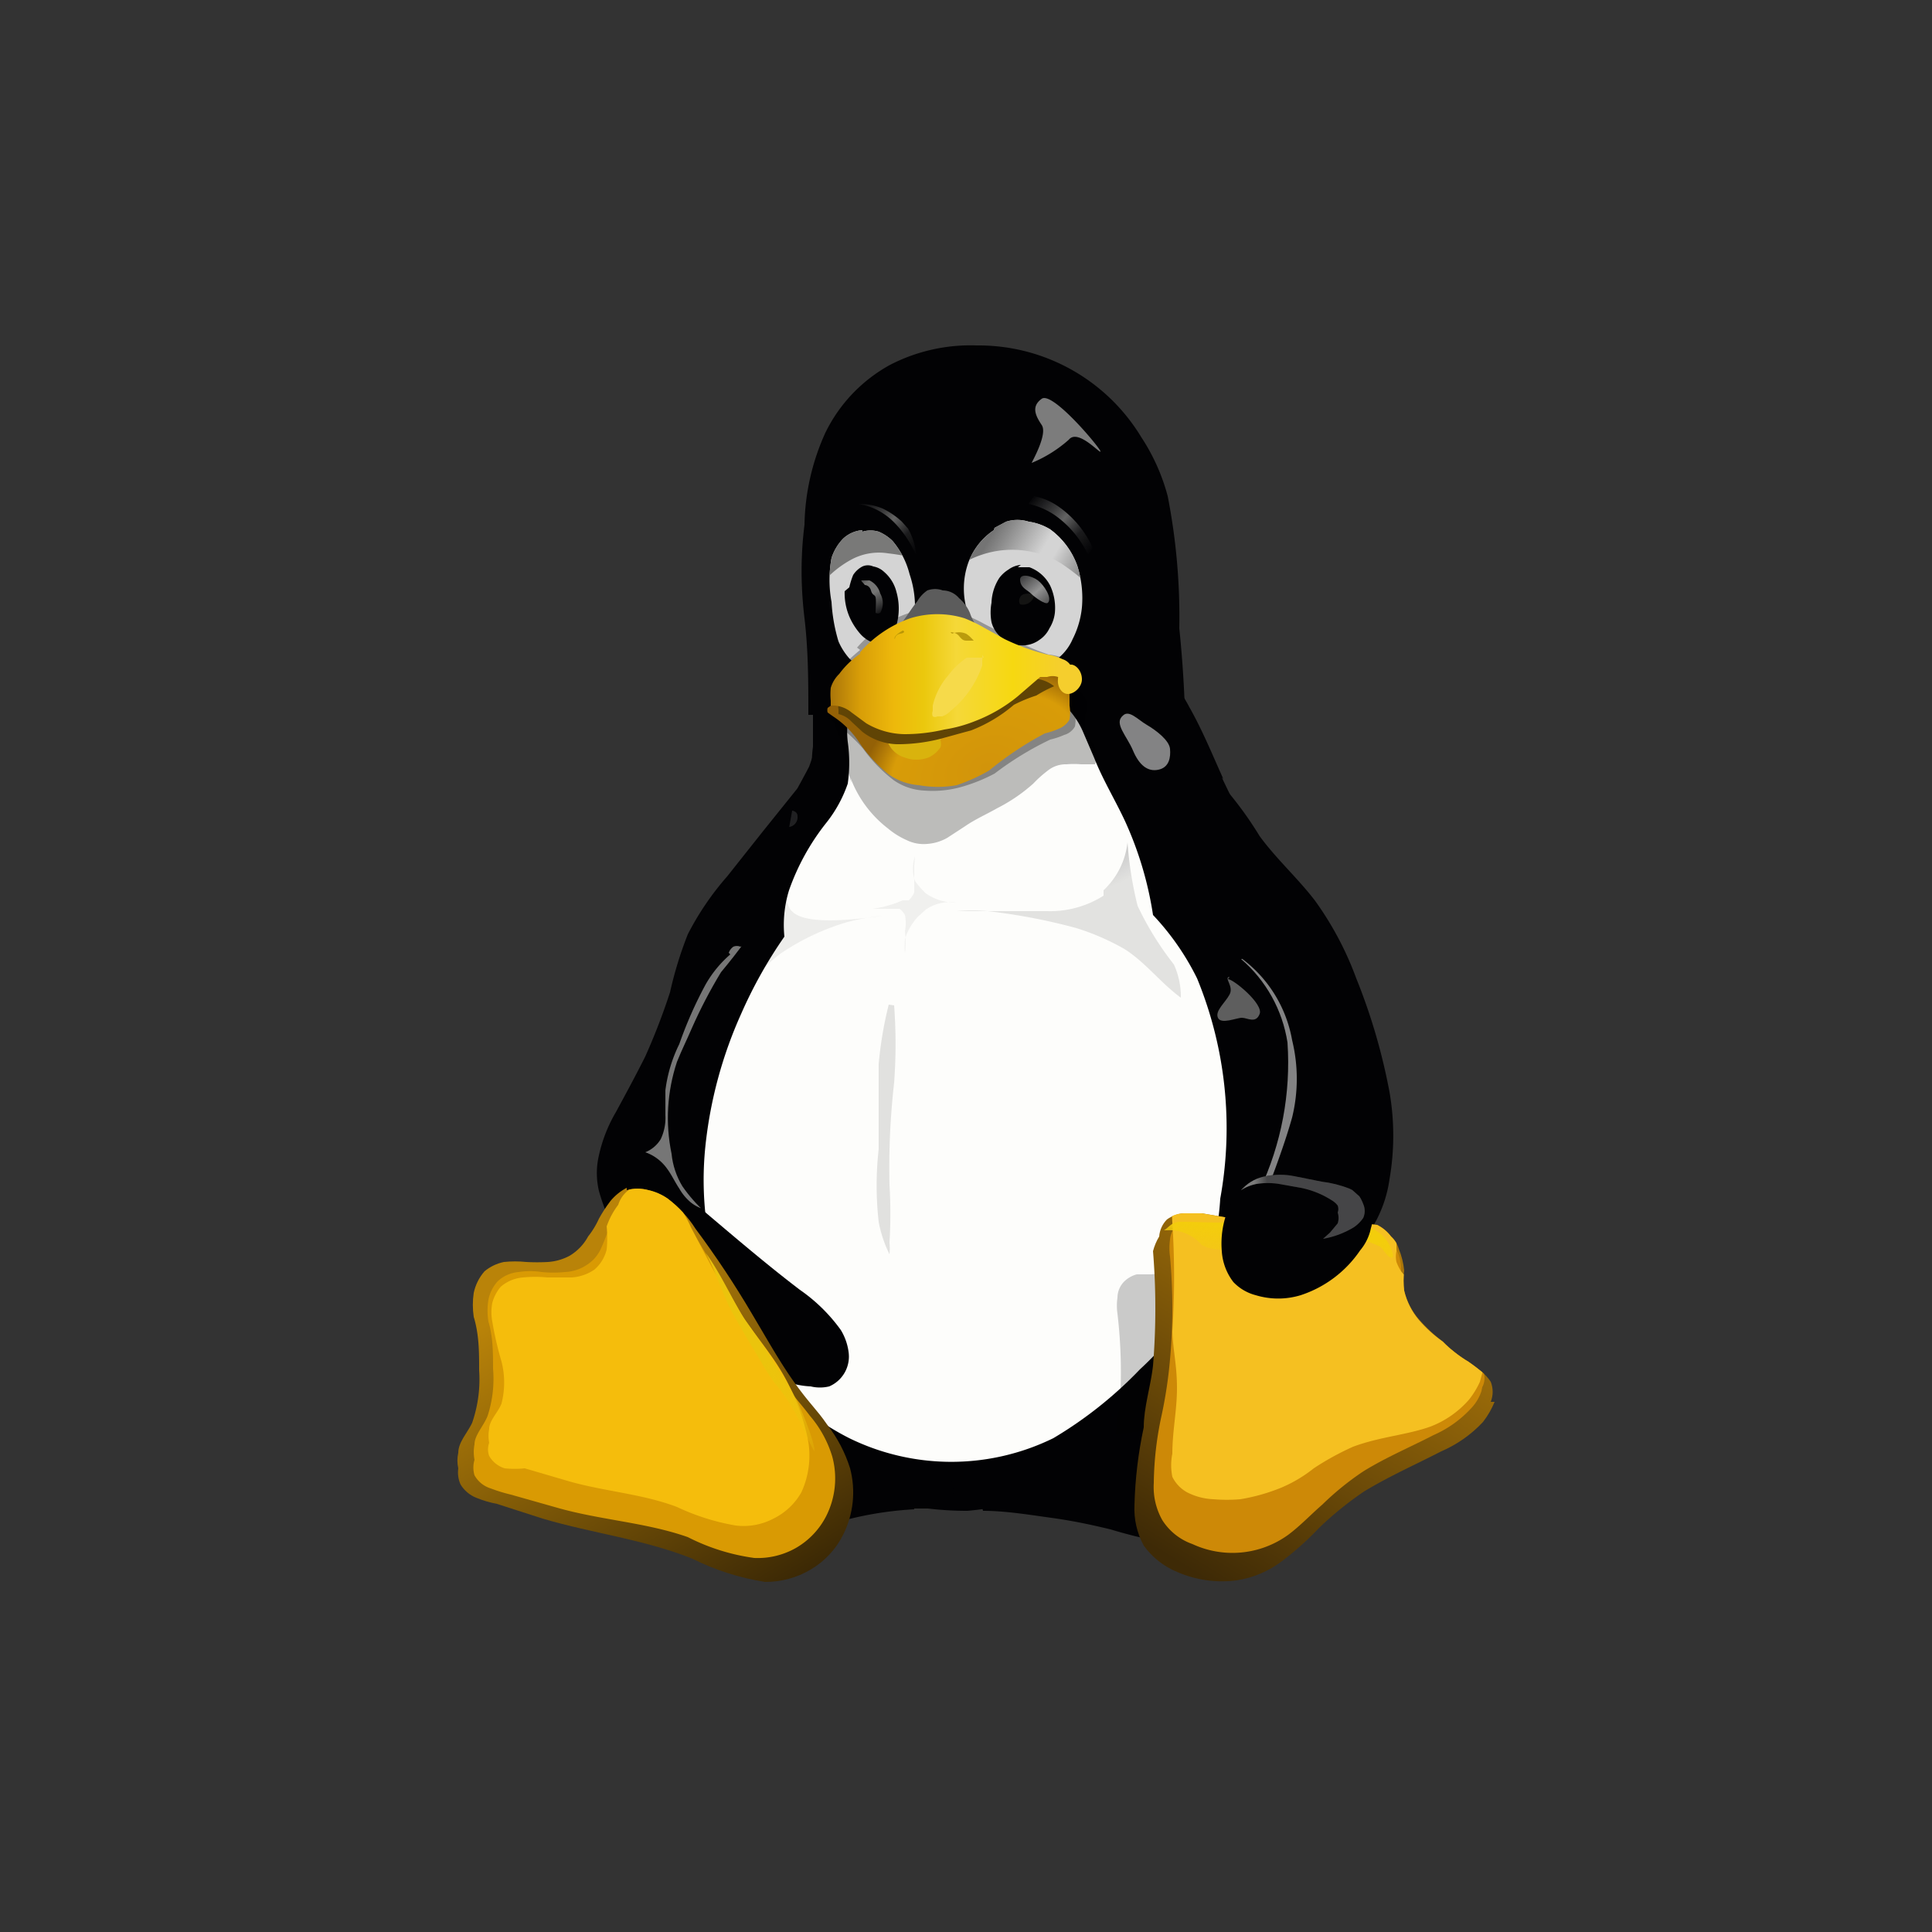 <svg id="Layer_1" data-name="Layer 1" xmlns="http://www.w3.org/2000/svg" xmlns:xlink="http://www.w3.org/1999/xlink" viewBox="0 0 25 25"><rect x="0" y="0" width="25" height="25" fill="#333333" stroke="none"/><defs><style>.cls-1,.cls-2{fill:none;}.cls-2{clip-rule:evenodd;}.cls-3{fill:#fff;}.cls-4{clip-path:url(#clip-path);}.cls-5{clip-path:url(#clip-path-2);}.cls-6{clip-path:url(#clip-path-3);}.cls-7{clip-path:url(#clip-path-4);}.cls-8{clip-path:url(#clip-path-5);}.cls-9{clip-path:url(#clip-path-6);}.cls-10{clip-path:url(#clip-path-7);}.cls-11{clip-path:url(#clip-path-8);}.cls-12{clip-path:url(#clip-path-9);}.cls-13{clip-path:url(#clip-path-10);}.cls-14{clip-path:url(#clip-path-11);}.cls-15{clip-path:url(#clip-path-12);}.cls-16{clip-path:url(#clip-path-13);}.cls-17{clip-path:url(#clip-path-14);}.cls-18{clip-path:url(#clip-path-15);}.cls-19{clip-path:url(#clip-path-16);}.cls-20{clip-path:url(#clip-path-17);}.cls-21{clip-path:url(#clip-path-18);}.cls-22{clip-path:url(#clip-path-19);}.cls-23{clip-path:url(#clip-path-20);}.cls-24{fill:#020204;}.cls-25{fill:#fdfdfb;}.cls-26{fill-opacity:0.26;}.cls-27{opacity:0.3;}.cls-27,.cls-44,.cls-45,.cls-51,.cls-52,.cls-53,.cls-54,.cls-55,.cls-62,.cls-63,.cls-64,.cls-65,.cls-70{isolation:isolate;}.cls-28{fill:url(#radial-gradient);}.cls-29{fill:url(#radial-gradient-2);}.cls-30{fill:url(#radial-gradient-3);}.cls-31,.cls-62,.cls-63,.cls-70{fill:#7c7c7c;}.cls-32{fill:#141413;}.cls-33{fill:url(#linear-gradient);}.cls-34{clip-path:url(#clip-path-21);}.cls-35{fill:url(#linear-gradient-2);}.cls-36{fill:url(#linear-gradient-3);}.cls-37{fill:url(#linear-gradient-4);}.cls-38{fill:url(#linear-gradient-5);}.cls-39{fill:url(#radial-gradient-4);}.cls-40{fill:#d9b30d;}.cls-41{fill:#604405;}.cls-42{fill:url(#linear-gradient-6);}.cls-43{fill:#f6da4a;}.cls-44,.cls-45{opacity:0.8;}.cls-44{fill:url(#radial-gradient-5);}.cls-45{fill:url(#radial-gradient-6);}.cls-46{fill:url(#linear-gradient-7);}.cls-47{clip-path:url(#clip-path-22);}.cls-48{fill:url(#radial-gradient-7);}.cls-49{clip-path:url(#clip-path-23);}.cls-50{fill:#838384;}.cls-51,.cls-63{opacity:0.25;}.cls-51{fill:url(#radial-gradient-8);}.cls-52{opacity:0.42;fill:url(#radial-gradient-9);}.cls-53,.cls-55{opacity:0.2;}.cls-53{fill:url(#radial-gradient-10);}.cls-54{opacity:0.11;}.cls-55{fill:url(#linear-gradient-8);}.cls-56{clip-path:url(#clip-path-24);}.cls-57{fill:url(#linear-gradient-9);}.cls-58{fill:#cd8907;}.cls-59{clip-path:url(#clip-path-26);}.cls-60{fill:#f5c021;}.cls-61{fill:url(#linear-gradient-10);}.cls-62{opacity:0.75;}.cls-64,.cls-65{opacity:0.35;}.cls-64{fill:url(#radial-gradient-11);}.cls-65{fill:url(#radial-gradient-12);}.cls-66{clip-path:url(#clip-path-27);}.cls-67{fill:url(#radial-gradient-13);}.cls-68{fill:url(#linear-gradient-11);}.cls-69{clip-path:url(#clip-path-29);}.cls-70{opacity:0.95;}.cls-71{clip-path:url(#clip-path-30);}.cls-72{fill:url(#linear-gradient-12);}.cls-73{fill:#d99a03;}.cls-74{fill:#f5bd0c;}.cls-75{fill:url(#linear-gradient-13);}</style><clipPath id="clip-path"><path class="cls-1" d="M-14.43,43.24a2.06,2.06,0,0,0-2.26,2c0,1.26.74,1.85,1.85,2.33l.39.16c.7.31,1,.5,1,1s-.34.76-1,.76S-15.5,49-15.83,48.5l-1.21.81a2.8,2.8,0,0,0,2.7,1.62c1.47,0,2.56-.76,2.56-2.15s-.74-1.87-2.06-2.43l-.38-.16c-.66-.29-.95-.48-.95-.94a.67.67,0,0,1,.74-.66,1,1,0,0,1,1,.66l1.2-.77A2.26,2.26,0,0,0-14.43,43.24Zm-5,0v5.09c0,.78-.3,1-.81,1a1.34,1.34,0,0,1-1.16-.77l-1.27.77a2.84,2.84,0,0,0,2.52,1.62,2.13,2.13,0,0,0,2.34-2.36V43.24Zm-6.61-6.88h14.84a.27.27,0,0,1,.27.27V51.47a.27.27,0,0,1-.27.27H-26.08a.27.27,0,0,1-.27-.27V36.63A.27.27,0,0,1-26.08,36.36Zm0-.81a1.09,1.09,0,0,0-1.08,1.08V51.47a1.09,1.09,0,0,0,1.08,1.08h14.84a1.09,1.09,0,0,0,1.08-1.08V36.63a1.09,1.09,0,0,0-1.08-1.08Z"/></clipPath><clipPath id="clip-path-2"><path class="cls-2" d="M11.72,44.21l-.31-.49c-.1-.16-.2-.33-.29-.51a5,5,0,0,1-.47-1.16c-.18-.76.25-1.22.63-1.72a1.92,1.92,0,0,1,.18-.22c.39-.45.93-1,1.35-1.44A2.59,2.59,0,0,0,13.54,37c0-.39,0-1.21-.29-1.36a2.84,2.84,0,0,1-.12,1.55A3.43,3.43,0,0,1,12,38.64c-.38.32-1,.91-1.34,1.26a3.49,3.49,0,0,0-.72,1,1.41,1.41,0,0,0,.23,1.35c.12.19.23.35.35.52s.27.34.38.5.26.32.39.48.34.39.42.45"/></clipPath><clipPath id="clip-path-3"><path class="cls-2" d="M17,49.24c.16.2,0,.29-.23.37a29.16,29.16,0,0,1-5.46.43,22.93,22.93,0,0,1-3.22-.16c-.16,0-.91-.11-.94-.26s.11-.16.17-.19a3.68,3.68,0,0,1,1-.24,3.48,3.48,0,0,0,.36,0,4.75,4.75,0,0,0-2.46.53c-.22.24.15.35.4.41a22.06,22.06,0,0,0,3.86.28c1.52,0,5.16,0,6.5-.69.08,0,.23-.12.25-.2s-.14-.2-.22-.23"/></clipPath><clipPath id="clip-path-4"><path class="cls-2" d="M12.88,45.44a4,4,0,0,0,.81-.58,1.55,1.55,0,0,0,.5-.89,1.87,1.87,0,0,0-.37-1c-.48-.69-.86-1.09-.21-1.86a4.66,4.66,0,0,1,.72-.68,12.85,12.85,0,0,1,1.24-.85l.44-.27a8,8,0,0,0-1.08.35,7.49,7.49,0,0,0-1,.46c-1,.54-1.92,1.39-1.53,2.56.26.8,1,1.27,1,1.87a2.44,2.44,0,0,1-.51.91"/></clipPath><clipPath id="clip-path-5"><path class="cls-2" d="M14.78,48.64a5.59,5.59,0,0,1-.86-.38c-.17-.08-.1-.07-.32,0a16.4,16.4,0,0,1-3.22.16c-.24,0-.91,0-1-.21s0-.21.07-.28c-.6.11-1.22.54-.38.89A9.46,9.46,0,0,0,13,49a14.93,14.93,0,0,0,1.78-.4"/></clipPath><clipPath id="clip-path-6"><path class="cls-2" d="M14.78,47.43a1.51,1.51,0,0,1-.56-.31c-.11-.1-.07-.08-.33,0-.91.15-3.63.41-4.4.09-.1,0-.22-.1-.23-.22s.11-.21.16-.29c-.62.08-1.22.67-.38,1a12.32,12.32,0,0,0,4,.2,10.31,10.31,0,0,0,1.76-.4"/></clipPath><clipPath id="clip-path-7"><path class="cls-2" d="M16,44.74a3.15,3.15,0,0,0-.43,0l-.43.05c-.9.11-1.89.19-2.78.23-.7,0-3.33.11-3.72-.19,0-.14.16-.23.27-.28a7.89,7.89,0,0,1,1.38-.38,7.57,7.57,0,0,0-2.72.61c-.6.31.41.43.78.48a27.74,27.74,0,0,0,6.44-.14,1.45,1.45,0,0,0,.68-.16c.16-.08.38-.18.53-.27"/></clipPath><clipPath id="clip-path-8"><path class="cls-2" d="M8.62,51.2a14.69,14.69,0,0,0,2.53.36,25.16,25.16,0,0,0,2.88,0,12.73,12.73,0,0,0,3.69-.6c.25-.11.71-.35.75-.58a1.13,1.13,0,0,0-.21.12c-1.87,1-6.14.92-8.34.8l-1.3-.09"/></clipPath><clipPath id="clip-path-9"><path class="cls-2" d="M16.36,44.51a1.2,1.2,0,0,1,1.23.24,1.36,1.36,0,0,1,.09,1.4,4.68,4.68,0,0,1-1.42,1.57L16,47.9a4.5,4.5,0,0,0,1.4-.67,2.64,2.64,0,0,0,1-1.21,1.35,1.35,0,0,0-.5-1.58,1.32,1.32,0,0,0-.8-.23,1.07,1.07,0,0,0-.73.3"/></clipPath><clipPath id="clip-path-10"><path class="cls-1" d="M41.58,38.22a.69.69,0,1,1-.64.69A.67.67,0,0,1,41.58,38.22Zm1.87-1.09a9.4,9.4,0,0,0-1.65.14c-1.46.27-1.72.83-1.72,1.86v1.36h3.44V41H38.79a2.16,2.16,0,0,0-2.15,1.81,6.78,6.78,0,0,0,0,3.63c.24,1.06.82,1.81,1.83,1.81h1.18V46.57a2.23,2.23,0,0,1,2.15-2.22h3.44A1.77,1.77,0,0,0,47,42.53v-3.4a2,2,0,0,0-1.72-1.86A10.8,10.8,0,0,0,43.45,37.13Z"/></clipPath><clipPath id="clip-path-11"><path class="cls-1" d="M45.5,49.61a.66.66,0,0,1,.64.67.65.65,0,1,1-1.29,0A.66.66,0,0,1,45.5,49.61Zm1.93-8.56v1.58a2.25,2.25,0,0,1-2.15,2.25H41.85a1.78,1.78,0,0,0-1.72,1.8v3.38c0,1,.81,1.52,1.72,1.8a5.57,5.57,0,0,0,3.43,0c.86-.26,1.72-.78,1.72-1.8V48.7H43.56v-.45h5.16c1,0,1.37-.71,1.71-1.79a6.23,6.23,0,0,0,0-3.61c-.24-1-.71-1.8-1.71-1.8Z"/></clipPath><clipPath id="clip-path-12"><path class="cls-2" d="M117.16,45.32l.36-1.69h-1.63l-.35,1.69Zm-3.35,1.28h-1.08l.27-1.28h1.07l.36-1.69h-1.07l.27-1.27h1.07l.61-2.87,1.4.32-.53,2.55h1.62l.61-2.87,1.41.29-.55,2.58h1.07l-.28,1.27H119l-.36,1.69h1.06l-.27,1.28h-1.06l-.61,2.86-1.4-.31.53-2.55h-1.62l-.61,2.86-1.41-.31Zm-2.06-5.36L110.5,42.4a7,7,0,0,0-.87-.79,3.22,3.22,0,0,0-1.82-.54,3.39,3.39,0,1,0,0,6.78,3.28,3.28,0,0,0,1.92-.62,6.27,6.27,0,0,0,.82-.73l1.25,1.14a5.17,5.17,0,0,1-4,1.81,5,5,0,1,1,0-10A5.21,5.21,0,0,1,111.75,41.24Z"/></clipPath><clipPath id="clip-path-13"><path class="cls-3" d="M75.73,77.34,72.8,80.27a.25.25,0,0,1-.36,0l-.65-.66a.24.24,0,0,1,0-.35l2.09-2.1-2.09-2.09a.25.25,0,0,1,0-.36l.65-.65a.25.25,0,0,1,.36,0L75.73,77A.24.24,0,0,1,75.73,77.34Z"/></clipPath><clipPath id="clip-path-14"><rect class="cls-3" x="76.71" y="78.58" width="5.55" height="1.51" rx="0.38"/></clipPath><clipPath id="clip-path-15"><polygon class="cls-1" points="-28.14 106.83 -7.74 106.83 -7.74 114.26 -17.94 114.26 -17.94 115.57 -22.62 115.57 -22.62 114.26 -28.14 114.26 -28.14 106.83"/></clipPath><clipPath id="clip-path-16"><polygon class="cls-1" points="-25.96 113.38 -24.14 113.38 -24.14 109.67 -23.04 109.67 -23.04 113.38 -22.31 113.38 -22.31 108.28 -25.96 108.28 -25.96 113.38"/></clipPath><clipPath id="clip-path-17"><path class="cls-1" d="M-17.94,111.62H-19v-2.09h1.1Zm-2.92-3.34v5.83H-19v-1.25h1.83v-4.58Z"/></clipPath><clipPath id="clip-path-18"><polygon class="cls-1" points="-16.48 108.28 -16.48 113.38 -14.44 113.38 -14.44 109.67 -13.21 109.67 -13.21 113.38 -11.98 113.38 -11.98 109.67 -10.75 109.67 -10.75 113.38 -9.93 113.38 -9.93 108.28 -16.48 108.28"/></clipPath><clipPath id="clip-path-19"><path class="cls-1" d="M54.69,110.08v2.77a1.38,1.38,0,0,1-1.38,1.38H50.54a1.38,1.38,0,0,1-1.38-1.38v-2.77a1.38,1.38,0,0,1,1.38-1.38h2.77A1.38,1.38,0,0,1,54.69,110.08Zm-7.38,0v2.77a1.38,1.38,0,0,1-1.38,1.38H43.16a1.38,1.38,0,0,1-1.38-1.38v-2.77a1.38,1.38,0,0,1,1.38-1.38h2.77A1.38,1.38,0,0,1,47.31,110.08Zm-7.37,0v2.77a1.38,1.38,0,0,1-1.39,1.38H35.79a1.38,1.38,0,0,1-1.39-1.38v-2.77a1.38,1.38,0,0,1,1.39-1.38h2.76A1.38,1.38,0,0,1,39.94,110.08Z"/></clipPath><clipPath id="clip-path-20"><path class="cls-1" d="M83.37,115.36h-3.7V109.5h3.57v1.09H81v1.21h2.13v1.08H81v1.39h2.38v1.09Zm-.3,4.86H70.29v-3.78H83.07Zm-13.24-4.86V109.5H73.4v1.09H71.14v1.21h2.13v1.08H71.14v1.39h2.38v1.09ZM74,109.5h1.5l.51,1.07c.17.35.3.64.44,1h0c.13-.37.24-.63.39-1l.49-1.07h1.49l-1.63,2.86,1.72,3H77.46l-.53-1.06c-.21-.41-.35-.72-.51-1.06h0c-.12.34-.26.65-.44,1.06l-.48,1.06H74l1.68-3ZM70.29,102h9v4a.39.39,0,0,0,.39.39h3.42v2H70.29Zm14,6.37h-.47v-2.32a.06.06,0,0,0,0,0,.43.43,0,0,0-.09-.26l-3.81-4.4h0a.27.27,0,0,0-.08-.07h0l-.08,0h0l-.09,0H70.29a.79.79,0,0,0-.78.79v6.37H69a1.12,1.12,0,0,0-1.11,1.12v5.83A1.12,1.12,0,0,0,69,116.44h.47v4a.78.78,0,0,0,.78.78H83.07a.78.78,0,0,0,.78-.78v-4h.47a1.12,1.12,0,0,0,1.11-1.12v-5.83A1.12,1.12,0,0,0,84.32,108.37Z"/></clipPath><radialGradient id="radial-gradient" cx="431.88" cy="-467.04" r="0.78" gradientTransform="matrix(0.82, -0.03, -0.03, -1.25, -354.63, -560.37)" gradientUnits="userSpaceOnUse"><stop offset="0" stop-color="#fefefc"/><stop offset="0.76" stop-color="#fefefc"/><stop offset="1" stop-color="#d4d4d4"/></radialGradient><radialGradient id="radial-gradient-2" cx="344.85" cy="-464.65" r="0.78" gradientTransform="matrix(1.09, -0.03, -0.04, -1.25, -379.49, -560.37)" xlink:href="#radial-gradient"/><radialGradient id="radial-gradient-3" cx="143.43" cy="-691.7" r="0.83" gradientTransform="matrix(0.7, -0.51, -0.46, -0.63, -406.52, -357.16)" gradientUnits="userSpaceOnUse"><stop offset="0" stop-color="#020204"/><stop offset="0.73" stop-color="#020204"/><stop offset="1" stop-color="#5c5c5c"/></radialGradient><linearGradient id="linear-gradient" x1="359.18" y1="-547.44" x2="359.55" y2="-547.87" gradientTransform="matrix(1, 0, 0, -1, -345.93, -540.02)" gradientUnits="userSpaceOnUse"><stop offset="0" stop-color="#949494" stop-opacity="0.39"/><stop offset="0.5" stop-color="#949494"/><stop offset="1" stop-color="#949494" stop-opacity="0.39"/></linearGradient><clipPath id="clip-path-21"><path class="cls-1" d="M12.86,6.86a.86.86,0,0,0-.33.42,1,1,0,0,0,0,.67,1.21,1.21,0,0,0,.4.57.78.78,0,0,0,.32.12.54.54,0,0,0,.35-.06.65.65,0,0,0,.28-.31A1.16,1.16,0,0,0,14,7.86a1.38,1.38,0,0,0-.06-.54,1,1,0,0,0-.35-.47.73.73,0,0,0-.28-.1.48.48,0,0,0-.29,0l-.15.08"/></clipPath><linearGradient id="linear-gradient-2" x1="488.94" y1="-546.64" x2="490.09" y2="-547.32" gradientTransform="matrix(1, 0, 0, -1, -475.93, -540.02)" gradientUnits="userSpaceOnUse"><stop offset="0" stop-color="#747474"/><stop offset="0.13" stop-color="#8c8c8c"/><stop offset="0.25" stop-color="#a4a4a4"/><stop offset="0.5" stop-color="#d4d4d4"/><stop offset="0.62" stop-color="#d4d4d4"/><stop offset="1" stop-color="#7c7c7c"/></linearGradient><linearGradient id="linear-gradient-3" x1="439.3" y1="-546.43" x2="440.07" y2="-547.15" gradientTransform="matrix(1, 0, 0, -1, -425.93, -540.02)" gradientUnits="userSpaceOnUse"><stop offset="0" stop-color="#646464" stop-opacity="0"/><stop offset="0.31" stop-color="#646464" stop-opacity="0.58"/><stop offset="0.47" stop-color="#646464"/><stop offset="0.73" stop-color="#646464" stop-opacity="0.26"/><stop offset="1" stop-color="#646464" stop-opacity="0"/></linearGradient><linearGradient id="linear-gradient-4" x1="437.1" y1="-546.46" x2="437.82" y2="-547.16" xlink:href="#linear-gradient-3"/><linearGradient id="linear-gradient-5" x1="347.09" y1="-547.4" x2="347.41" y2="-547.96" gradientTransform="matrix(1, 0, 0, -1, -335.93, -540.02)" gradientUnits="userSpaceOnUse"><stop offset="0" stop-color="#757574" stop-opacity="0"/><stop offset="0.26" stop-color="#757574"/><stop offset="0.5" stop-color="#757574"/><stop offset="1" stop-color="#757574" stop-opacity="0"/></linearGradient><radialGradient id="radial-gradient-4" cx="280.04" cy="-789.42" r="1.68" gradientTransform="matrix(0.94, -0.39, -0.27, -0.66, -463.62, -401.87)" gradientUnits="userSpaceOnUse"><stop offset="0" stop-color="#d2940a"/><stop offset="0.75" stop-color="#d89c08"/><stop offset="0.87" stop-color="#b67e07"/><stop offset="1" stop-color="#946106"/></radialGradient><linearGradient id="linear-gradient-6" x1="446.7" y1="-548.8" x2="449.74" y2="-548.78" gradientTransform="matrix(1, 0, 0, -1, -435.93, -540.02)" gradientUnits="userSpaceOnUse"><stop offset="0" stop-color="#ad780a"/><stop offset="0.12" stop-color="#d89e08"/><stop offset="0.26" stop-color="#edb80b"/><stop offset="0.39" stop-color="#ebc80d"/><stop offset="0.53" stop-color="#f5d838"/><stop offset="0.77" stop-color="#f6d811"/><stop offset="1" stop-color="#f5cd31"/></linearGradient><radialGradient id="radial-gradient-5" cx="238.36" cy="-852.39" r="0.17" gradientTransform="matrix(1, 0, 0, -0.58, -225.93, -489.03)" gradientUnits="userSpaceOnUse"><stop offset="0" stop-color="#3a2903"/><stop offset="0.55" stop-color="#735208"/><stop offset="1" stop-color="#ac8c04"/></radialGradient><radialGradient id="radial-gradient-6" cx="237.57" cy="-518.5" r="0.08" gradientTransform="matrix(1, 0, 0, -1.08, -225.93, -549.24)" xlink:href="#radial-gradient-5"/><linearGradient id="linear-gradient-7" x1="410.27" y1="-407" x2="410.29" y2="-407.14" gradientTransform="matrix(1.1, 0, 0.17, -1.52, -366.43, -609.19)" gradientUnits="userSpaceOnUse"><stop offset="0" stop-color="#f5ce2d"/><stop offset="1" stop-color="#d79b08"/></linearGradient><clipPath id="clip-path-22"><path class="cls-1" d="M11.16,6.86a.41.41,0,0,0-.25.11.64.64,0,0,0-.15.25,1.56,1.56,0,0,0,0,.57,2.18,2.18,0,0,0,.09.51.83.83,0,0,0,.14.22.5.5,0,0,0,.22.13.43.43,0,0,0,.25,0,.59.59,0,0,0,.2-.12.81.81,0,0,0,.18-.31,1.45,1.45,0,0,0,0-.35,1.31,1.31,0,0,0-.07-.44A1.07,1.07,0,0,0,11.55,7a.57.57,0,0,0-.18-.12.36.36,0,0,0-.21,0"/></clipPath><radialGradient id="radial-gradient-7" cx="796.69" cy="-2578.16" r="1.91" gradientTransform="matrix(0.2, -0.03, -0.03, -0.19, -228.29, -446.33)" gradientUnits="userSpaceOnUse"><stop offset="0" stop-color="#c8c8c8"/><stop offset="1" stop-color="#797978"/></radialGradient><clipPath id="clip-path-23"><path class="cls-1" d="M16.06,12.41a1.78,1.78,0,0,1,.6,1.08,3.86,3.86,0,0,1-.36,1.91,2.66,2.66,0,0,0-.1.38.61.61,0,0,0,.05.38.67.67,0,0,0,.35.27.82.82,0,0,0,.44,0,1,1,0,0,0,.4-.19,1.62,1.62,0,0,0,.55-1,3.52,3.52,0,0,0,0-1.12,7.72,7.72,0,0,0-.43-1.47,4.17,4.17,0,0,0-.53-1c-.22-.29-.5-.54-.72-.84a4.61,4.61,0,0,0-.44-.62,1,1,0,0,0-.32-.22.62.62,0,0,0-.38,0,.48.48,0,0,0-.22.12.62.62,0,0,0-.15.21.82.82,0,0,0,0,.49,1.58,1.58,0,0,0,.24.6,2.18,2.18,0,0,0,.46.58c.2.16.44.27.64.43"/></clipPath><radialGradient id="radial-gradient-8" cx="77.72" cy="-665.17" r="1.48" gradientTransform="translate(72.37 -495.72) rotate(180) scale(0.81 0.76)" gradientUnits="userSpaceOnUse"><stop offset="0"/><stop offset="1" stop-opacity="0.25"/></radialGradient><radialGradient id="radial-gradient-9" cx="449.68" cy="-666.02" r="1.48" gradientTransform="matrix(1, 0, 0, -0.76, -435.93, -495.72)" xlink:href="#radial-gradient-8"/><radialGradient id="radial-gradient-10" cx="447.7" cy="-528.97" r="0.58" gradientTransform="matrix(1, 0, 0, -1.07, -435.93, -553.15)" xlink:href="#radial-gradient-8"/><linearGradient id="linear-gradient-8" x1="450.64" y1="-557.59" x2="450.84" y2="-559.08" gradientTransform="matrix(1.03, 0, 0, -1, -446.58, -540.02)" gradientUnits="userSpaceOnUse"><stop offset="0"/><stop offset="1" stop-opacity="0"/></linearGradient><clipPath id="clip-path-24"><path class="cls-1" d="M19.34,18.14a1.1,1.1,0,0,1-.15.26,1.6,1.6,0,0,1-.54.38c-.33.17-.67.32-1,.52a4.41,4.41,0,0,0-.58.47,3.89,3.89,0,0,1-.48.43,1.29,1.29,0,0,1-.59.25,1.45,1.45,0,0,1-.77-.11,1,1,0,0,1-.43-.34,1,1,0,0,1-.12-.53,5.47,5.47,0,0,1,.12-1c0-.26.09-.53.12-.8a9.14,9.14,0,0,0,0-1.48A.7.7,0,0,1,15,16a.35.35,0,0,1,.1-.22.42.42,0,0,1,.22-.08l.23,0,.53.09.32.1a1.38,1.38,0,0,0,.57.05,4.14,4.14,0,0,1,.6-.09,1,1,0,0,1,.25,0A.5.5,0,0,1,18,16a.34.34,0,0,1,.1.16,1,1,0,0,1,.07.28,1.1,1.1,0,0,0,0,.26.87.87,0,0,0,.19.37,2.13,2.13,0,0,0,.31.29,1.64,1.64,0,0,0,.33.26l.16.12a.57.57,0,0,1,.13.14.35.35,0,0,1,0,.26h0"/></clipPath><linearGradient id="linear-gradient-9" x1="551.13" y1="-560.21" x2="553.72" y2="-556.01" gradientTransform="matrix(1, 0, 0, -1, -535.93, -540.02)" gradientUnits="userSpaceOnUse"><stop offset="0" stop-color="#3e2a06"/><stop offset="1" stop-color="#ad780a"/></linearGradient><clipPath id="clip-path-26"><path class="cls-1" d="M19.34,18.14a1.1,1.1,0,0,1-.15.26,1.71,1.71,0,0,1-.54.38,10.41,10.41,0,0,0-1,.52,4.41,4.41,0,0,0-.58.47,4.78,4.78,0,0,1-.48.43,1.34,1.34,0,0,1-.59.25,1.45,1.45,0,0,1-.77-.11.9.9,0,0,1-.43-.34,1.06,1.06,0,0,1-.12-.53,5.47,5.47,0,0,1,.12-1c0-.26.09-.53.12-.8a10.45,10.45,0,0,0,0-1.48A1,1,0,0,1,15,16a.41.41,0,0,1,.1-.22.35.35,0,0,1,.22-.08l.23,0,.53.09.32.1a1.38,1.38,0,0,0,.57.05,4.14,4.14,0,0,1,.6-.09,1,1,0,0,1,.25,0A.5.5,0,0,1,18,16a.34.34,0,0,1,.1.16,1,1,0,0,1,.07.28,1.1,1.1,0,0,0,0,.26.91.91,0,0,0,.19.38,1.64,1.64,0,0,0,.31.28,1.64,1.64,0,0,0,.33.26,1.67,1.67,0,0,1,.16.12.44.44,0,0,1,.13.14.4.4,0,0,1,0,.26h0"/></clipPath><linearGradient id="linear-gradient-10" x1="452.48" y1="-555.95" x2="452.41" y2="-556.63" gradientTransform="matrix(1, 0, 0, -1, -435.93, -540.02)" gradientUnits="userSpaceOnUse"><stop offset="0" stop-color="#f3cd0c"/><stop offset="1" stop-color="#f3cd0c" stop-opacity="0"/></linearGradient><radialGradient id="radial-gradient-11" cx="480.12" cy="-451.03" r="0.91" gradientTransform="matrix(1.31, 0.35, 0.37, -1.37, -445.64, -771.04)" gradientUnits="userSpaceOnUse"><stop offset="0" stop-color="#110800"/><stop offset="0.59" stop-color="#a65a00" stop-opacity="0.8"/><stop offset="1" stop-color="#ff921e" stop-opacity="0"/></radialGradient><radialGradient id="radial-gradient-12" cx="501.32" cy="-526.43" r="0.91" gradientTransform="matrix(1.31, 0.25, 0.37, -0.99, -445.64, -633.2)" xlink:href="#radial-gradient-11"/><clipPath id="clip-path-27"><path class="cls-1" d="M17.73,15.64a.44.44,0,0,0-.1-.16,1,1,0,0,0-.17-.1,1.46,1.46,0,0,0-.36-.09l-.35-.07a.92.92,0,0,0-.37,0,.54.54,0,0,0-.29.15.83.83,0,0,0-.19.26,1.18,1.18,0,0,0-.09.56.73.73,0,0,0,.15.4.61.61,0,0,0,.29.17,1,1,0,0,0,.58,0,1.49,1.49,0,0,0,.77-.58.65.65,0,0,0,.14-.29.39.39,0,0,0,0-.24"/></clipPath><radialGradient id="radial-gradient-13" cx="854.67" cy="-1564.14" r="1.11" gradientTransform="matrix(0.36, 0.16, 0.07, -0.17, -177.13, -378.92)" gradientUnits="userSpaceOnUse"><stop offset="0" stop-color="#7c7c7c"/><stop offset="1" stop-color="#7c7c7c" stop-opacity="0.33"/></radialGradient><linearGradient id="linear-gradient-11" x1="452.18" y1="-555.65" x2="452.35" y2="-555.64" gradientTransform="matrix(1, 0, 0, -1, -435.93, -540.02)" xlink:href="#radial-gradient-13"/><clipPath id="clip-path-29"><path class="cls-1" d="M10.29,10.21l-.42.55c-.15.2-.31.39-.46.58a3.32,3.32,0,0,0-.51.75,5,5,0,0,0-.23.75,8.36,8.36,0,0,1-.32.83c-.12.24-.25.48-.38.72a1.92,1.92,0,0,0-.22.56,1,1,0,0,0,0,.46,2.35,2.35,0,0,0,.17.44,4.39,4.39,0,0,0,1.31,1.5,4.17,4.17,0,0,0,.79.46,1.1,1.1,0,0,0,.47.13.51.51,0,0,0,.24,0,.42.42,0,0,0,.25-.45.73.73,0,0,0-.1-.28,2.18,2.18,0,0,0-.53-.52c-.42-.32-.83-.67-1.22-1a1.92,1.92,0,0,1-.3-.34,1,1,0,0,1-.14-.42,2.29,2.29,0,0,1,.07-1.19c.06-.15.13-.29.19-.43a6.31,6.31,0,0,1,.38-.73,7.81,7.81,0,0,0,.6-.82,2.58,2.58,0,0,0,.24-.82c0-.22.07-.44.09-.66"/></clipPath><clipPath id="clip-path-30"><path class="cls-1" d="M8.11,15.4a.54.54,0,0,1,.28,0,.71.71,0,0,1,.25.11A1.49,1.49,0,0,1,9,15.9,12.24,12.24,0,0,1,9.73,17c.18.3.35.61.55.89s.29.35.42.54A1.79,1.79,0,0,1,11,19a1.22,1.22,0,0,1-.09.86,1.08,1.08,0,0,1-.42.45,1.14,1.14,0,0,1-.59.16,3.22,3.22,0,0,1-.94-.3c-.62-.25-1.3-.33-1.94-.52l-.59-.19a1.38,1.38,0,0,1-.27-.08.42.42,0,0,1-.2-.17A.38.38,0,0,1,5.93,19a.45.45,0,0,1,0-.2c0-.14.12-.26.18-.39a1.72,1.72,0,0,0,.09-.68c0-.23,0-.46-.07-.69a1.06,1.06,0,0,1,0-.31.62.62,0,0,1,.14-.28.58.58,0,0,1,.25-.12,1.42,1.42,0,0,1,.29,0,2.62,2.62,0,0,0,.28,0,.69.69,0,0,0,.28-.08A.65.65,0,0,0,7.61,16a1.09,1.09,0,0,0,.14-.23,1.82,1.82,0,0,1,.15-.23.68.68,0,0,1,.21-.17"/></clipPath><linearGradient id="linear-gradient-12" x1="373.01" y1="-556.69" x2="375.58" y2="-561" gradientTransform="matrix(1, 0, 0, -1, -365.93, -540.02)" gradientUnits="userSpaceOnUse"><stop offset="0" stop-color="#b98309"/><stop offset="1" stop-color="#382605"/></linearGradient><linearGradient id="linear-gradient-13" x1="376.39" y1="-559.41" x2="377.2" y2="-560.93" gradientTransform="matrix(1, 0, 0, -1, -366.46, -541.79)" gradientUnits="userSpaceOnUse"><stop offset="0" stop-color="#ebc40c"/><stop offset="1" stop-color="#ebc40c" stop-opacity="0"/></linearGradient></defs><title>linux_icon</title><rect class="cls-1" x="-459.58" y="-932.93" width="1366" height="2644"/><rect class="cls-1" x="-751.19" y="-1062.5" width="1366" height="3311"/><path class="cls-3" d="M75.73,77.34,72.8,80.27a.25.25,0,0,1-.36,0l-.65-.66a.24.24,0,0,1,0-.35l2.09-2.1-2.09-2.09a.25.25,0,0,1,0-.36l.65-.65a.25.25,0,0,1,.36,0L75.73,77A.24.24,0,0,1,75.73,77.34Z"/><g class="cls-16"><rect class="cls-3" x="-484.35" y="-271.86" width="742.75" height="1800.34"/></g><rect class="cls-3" x="76.71" y="78.58" width="5.55" height="1.51" rx="0.38"/><g class="cls-17"><rect class="cls-3" x="-483.35" y="-271.86" width="742.75" height="1800.34"/></g><rect class="cls-1" x="-509.6" y="-988.79" width="1366" height="3024"/><g id="layer1"><g id="g18680"><path id="path29670-2" class="cls-24" d="M15.81,10.06c.18.38.37.75.55,1.13a8.26,8.26,0,0,1,.69,2.32,5.42,5.42,0,0,1-.19,2.4,5.53,5.53,0,0,1-1.48,2.27,4.55,4.55,0,0,1-2.86,1.37,4.2,4.2,0,0,1-2-.5A4.8,4.8,0,0,1,9.11,18a3.71,3.71,0,0,1-.79-1.57,3.85,3.85,0,0,1,.16-2.15c.17-.49.43-.94.61-1.43a14.5,14.5,0,0,1,.58-1.6,13,13,0,0,0,.8-1.33A5.31,5.31,0,0,0,10.71,9a1.91,1.91,0,0,1,.38-.83,1.52,1.52,0,0,1,1-.47,3.21,3.21,0,0,1,1.11.09c.28.07.57.15.85.25a2.67,2.67,0,0,1,.68.33,2.37,2.37,0,0,1,.66.78c.17.3.3.62.44.93"/><path id="path29676-3" class="cls-24" d="M12.72,19.55c.29,0,.59.05.88.09s.52.09.77.15a6.22,6.22,0,0,0,1.2.24,1.66,1.66,0,0,0,.32,0,.7.7,0,0,0,.29-.13.67.67,0,0,0,.24-.41,1,1,0,0,0,0-.48,4,4,0,0,0-.45-.84c-.1-.16-.18-.32-.28-.48a1.28,1.28,0,0,0-.38-.39,1.1,1.1,0,0,0-.73-.16,2,2,0,0,0-.72.23A1.86,1.86,0,0,0,13,18c-.06.11-.1.23-.15.34a1.07,1.07,0,0,1-.2.32c-.1.09-.22.16-.32.26a.41.41,0,0,0-.12.17.27.27,0,0,0,0,.2.44.44,0,0,0,.08.11.33.33,0,0,0,.13.07.82.82,0,0,0,.28,0"/><path id="path29676-7-1" class="cls-24" d="M11.83,19.53a4.57,4.57,0,0,0-.73.1l-.69.16A4.68,4.68,0,0,1,9.24,20a1.63,1.63,0,0,1-.31,0,.9.9,0,0,1-.28-.13.67.67,0,0,1-.24-.41,1,1,0,0,1,0-.48,3.8,3.8,0,0,1,.45-.84c.09-.16.17-.32.27-.48a1.22,1.22,0,0,1,.36-.39,1.07,1.07,0,0,1,.72-.16,1.81,1.81,0,0,1,.7.23,1.9,1.9,0,0,1,.76.7,6.88,6.88,0,0,0,.35.66,2.55,2.55,0,0,1,.24.31.42.42,0,0,1,.06.19.33.33,0,0,1,0,.19.39.39,0,0,1-.1.08l-.12.05h-.27"/><path id="path28712-2" class="cls-24" d="M10.46,9.25c0-.41,0-.83-.05-1.25s-.05-.81,0-1.21a3,3,0,0,1,.27-1.19,2,2,0,0,1,.84-.88,2.27,2.27,0,0,1,1.12-.25,2.46,2.46,0,0,1,2.13,1.19,2.6,2.6,0,0,1,.34.76,8.12,8.12,0,0,1,.15,1.71,15,15,0,0,1,.08,1.63.84.84,0,0,1-.07.35.62.62,0,0,1-.24.24.94.94,0,0,1-.32.11c-.23,0-.46,0-.69,0s-.65.15-1,.21a6.87,6.87,0,0,1-1.2,0c-.16,0-.32,0-.47,0a1.43,1.43,0,0,1-.46-.13.84.84,0,0,1-.23-.18.6.6,0,0,1-.14-.26,1.63,1.63,0,0,1,0-.44c0-.14,0-.27,0-.41"/><path id="path29719-5" class="cls-25" d="M11.08,9.09a.71.71,0,0,0-.11.25,1.09,1.09,0,0,0,0,.26,1.94,1.94,0,0,1,0,.54,1.7,1.7,0,0,1-.28.51,3,3,0,0,0-.48.87,1.52,1.52,0,0,0-.06.6,5.88,5.88,0,0,0-.56,1,5.59,5.59,0,0,0-.46,1.69,4.24,4.24,0,0,0,.31,2.11,3.45,3.45,0,0,0,.89,1.25,3.3,3.3,0,0,0,.66.44,3,3,0,0,0,2.64,0,5.28,5.28,0,0,0,1.12-.89,4.35,4.35,0,0,0,.57-.64,3.59,3.59,0,0,0,.47-1.57,5.1,5.1,0,0,0-.3-2.85,3.35,3.35,0,0,0-.57-.82,4.57,4.57,0,0,0-.36-1.21c-.13-.28-.29-.54-.4-.82l-.15-.35a1.06,1.06,0,0,0-.21-.31.84.84,0,0,0-.33-.19A1.59,1.59,0,0,0,13,8.87c-.26,0-.51,0-.77,0s-.41,0-.61,0a1.33,1.33,0,0,0-.3.06.64.64,0,0,0-.25.18"/><path id="path28461-8-7" class="cls-26" d="M11,10.05a1.48,1.48,0,0,0,.49.67,1,1,0,0,0,.24.15.5.5,0,0,0,.27.05.61.61,0,0,0,.26-.08l.23-.15c.13-.09.27-.15.41-.23a2.17,2.17,0,0,0,.47-.32,1.54,1.54,0,0,1,.19-.17.37.37,0,0,1,.24-.08,1.06,1.06,0,0,1,.19,0h.1l.08,0a.15.15,0,0,0,0-.11.27.27,0,0,0,0-.12,2.12,2.12,0,0,1-.12-.2.78.78,0,0,1,0-.22.28.28,0,0,0,0-.2.2.2,0,0,0-.11-.11.43.43,0,0,0-.16,0,1.77,1.77,0,0,0-.32,0H13c-.18,0-.35.06-.53.06a3.12,3.12,0,0,0-.61,0,1,1,0,0,0-.25.07.75.75,0,0,1-.26.05c-.1,0-.19,0-.29,0a.38.38,0,0,0-.15,0,.18.18,0,0,0-.11.1.19.19,0,0,0,0,.08.19.19,0,0,0,0,.08.76.76,0,0,0,.06.16c.07.2.09.41.16.6"/><path id="path28461-84-3" class="cls-27" d="M10.7,9.29a2,2,0,0,1,.47.4,1.94,1.94,0,0,0,.4.41.76.76,0,0,0,.39.13,1.37,1.37,0,0,0,.49-.05,2.17,2.17,0,0,0,.42-.17,4.08,4.08,0,0,1,.72-.44,1,1,0,0,0,.18-.06.23.23,0,0,0,.14-.11.47.47,0,0,0,0-.17c0-.06,0-.12,0-.17a.28.28,0,0,0,0-.18.23.23,0,0,0-.11-.11.41.41,0,0,0-.16,0,1.82,1.82,0,0,0-.32,0H13c-.18,0-.35,0-.53.05s-.41,0-.61,0h-.26a.75.75,0,0,0-.25.09,1.39,1.39,0,0,0-.19.15.41.41,0,0,1-.11.07.27.27,0,0,1-.12,0h-.07a.18.18,0,0,0-.09.06.1.1,0,0,0,0,.09h0"/><path id="path28795-9-5" class="cls-28" d="M11.16,6.86a.41.41,0,0,0-.25.11.64.64,0,0,0-.15.25,1.56,1.56,0,0,0,0,.57,2.18,2.18,0,0,0,.09.51.83.83,0,0,0,.14.22.5.5,0,0,0,.22.13.43.43,0,0,0,.25,0,.59.59,0,0,0,.2-.12.81.81,0,0,0,.18-.31,1.45,1.45,0,0,0,0-.35,1.31,1.31,0,0,0-.07-.44A1.07,1.07,0,0,0,11.55,7a.57.57,0,0,0-.18-.12.36.36,0,0,0-.21,0"/><path id="path28795-3" class="cls-29" d="M12.86,6.86a.86.86,0,0,0-.33.42,1,1,0,0,0,0,.67,1.21,1.21,0,0,0,.4.57.78.78,0,0,0,.32.12.54.54,0,0,0,.35-.06.65.65,0,0,0,.28-.31A1.16,1.16,0,0,0,14,7.86a1.38,1.38,0,0,0-.06-.54,1,1,0,0,0-.35-.47.73.73,0,0,0-.28-.1.48.48,0,0,0-.29,0l-.15.08"/><path id="path27476-76-1" class="cls-27" d="M11.13,8.41a3.2,3.2,0,0,0-.27.25.41.41,0,0,0-.12.17,1.13,1.13,0,0,0,0,.18s0,0,0,.06a.06.06,0,0,0,0,0s0,0,0,0,0,0,0,0h.05a.6.6,0,0,1,.22.09,1.33,1.33,0,0,0,.19.14.85.85,0,0,0,.49.14,2.24,2.24,0,0,0,.52,0,2.62,2.62,0,0,0,.4-.11A2.36,2.36,0,0,0,13.19,9a1.24,1.24,0,0,0,.22-.18l.07-.07.09,0a.23.23,0,0,1,.14,0l.12,0,.05,0s0,0,0,0a.14.14,0,0,0,0-.07.19.19,0,0,0,0-.07.24.24,0,0,0-.11-.09.65.65,0,0,0-.2-.05A2.89,2.89,0,0,1,13,8.21l-.27-.14a1.85,1.85,0,0,0-.29-.13,1.12,1.12,0,0,0-.7,0,1.54,1.54,0,0,0-.65.44h0"/><path id="path28849-2" class="cls-30" d="M11.61,8.13c.1-.11.17-.24.26-.35A.43.43,0,0,1,12,7.64a.29.29,0,0,1,.2,0,.28.28,0,0,1,.21.1.52.52,0,0,1,.14.19.64.64,0,0,0,.11.2.9.9,0,0,0,.18.16s.07,0,.09.09a.16.16,0,0,1,0,.11.17.17,0,0,1,0,.12.21.21,0,0,1-.06.1.37.37,0,0,1-.23.1c-.16,0-.33,0-.49,0s-.33.06-.5.06a.53.53,0,0,1-.24-.08.24.24,0,0,1-.08-.09.21.21,0,0,1,0-.11.27.27,0,0,1,0-.12.21.21,0,0,1,.06-.1l.16-.17"/><path id="path28767-3" class="cls-31" d="M13.48,5.16c-.14.1-.08.22,0,.34s-.13.48-.13.49a1.69,1.69,0,0,0,.48-.3c.12-.15.42.2.41.15S13.62,5.06,13.48,5.16Z"/><g id="g28965-1"><path id="path28879-6" class="cls-24" d="M13.21,7.31a.31.31,0,0,0-.16.06.43.43,0,0,0-.12.11.63.63,0,0,0-.1.32.69.69,0,0,0,0,.25.38.38,0,0,0,.14.21.33.33,0,0,0,.23.09.37.37,0,0,0,.25-.07.37.37,0,0,0,.13-.15.48.48,0,0,0,.07-.2.68.68,0,0,0-.06-.35.49.49,0,0,0-.27-.24l-.15,0"/><path id="path28891-5" class="cls-32" d="M13.34,7.68c-.05,0-.12,0-.14.05a.09.09,0,0,0,0,.09.15.15,0,0,0,.17-.08.07.07,0,0,0,0-.07Z"/><path id="path28887-6" class="cls-33" d="M13.56,7.8c.06-.06-.05-.23-.13-.29s-.24-.1-.23,0,.09.12.14.17S13.53,7.83,13.56,7.8Z"/></g><g class="cls-34"><path id="path28972-5" class="cls-35" d="M12.3,7.4a1.27,1.27,0,0,1,.43-.23,1.23,1.23,0,0,1,1,.12,2.77,2.77,0,0,1,.29.22,1.14,1.14,0,0,0,.3.18.4.4,0,0,0,.19,0,.25.25,0,0,0,.16-.06.34.34,0,0,0,.12-.12.5.5,0,0,0,.06-.34,1.81,1.81,0,0,0-.25-.63l-.11-.19A1.09,1.09,0,0,0,13.94,6a3.55,3.55,0,0,0-.65-.12,1,1,0,0,0-.3,0c-.11,0-.22.06-.33.08L12.5,6l-.14.07a.41.41,0,0,0-.12.2.65.65,0,0,0,0,.24,3.69,3.69,0,0,1,.08.46c0,.11,0,.22,0,.33a.29.29,0,0,0,0,.09"/></g><path id="path28795-92-2" class="cls-36" d="M13.38,6.42a.86.86,0,0,0-.07.1,1,1,0,0,1,.33.14,1.31,1.31,0,0,1,.44.52l.06-.09a1.31,1.31,0,0,0-.45-.54A.85.85,0,0,0,13.38,6.42Z"/><path id="path28795-9-2-2" class="cls-37" d="M11.15,6.52h-.06a.79.79,0,0,1,.22.06.85.85,0,0,1,.25.17,1.37,1.37,0,0,1,.3.45.89.89,0,0,0-.11-.36l-.08-.09a1,1,0,0,0-.25-.17.82.82,0,0,0-.27-.06Z"/><g id="g29497-8"><path id="path29453-9" class="cls-24" d="M10.93,7.65A.78.78,0,0,0,11,8a.86.86,0,0,0,.13.2.41.41,0,0,0,.13.1.25.25,0,0,0,.15,0,.2.2,0,0,0,.12-.08.83.83,0,0,0,.07-.13.79.79,0,0,0,0-.43.5.5,0,0,0-.16-.26.27.27,0,0,0-.14-.07.17.17,0,0,0-.14,0,.32.32,0,0,0-.12.11,1,1,0,0,0-.05.16"/><path id="path29465-8" class="cls-38" d="M11.19,7.57s.06,0,.08.07.05.05.06.09,0,.16,0,.2a.06.06,0,0,0,.06,0,.25.25,0,0,0,0-.25.26.26,0,0,0-.14-.17s-.08,0-.1,0S11.18,7.55,11.19,7.57Z"/></g><g id="g29634-9"><path id="path28461-2" class="cls-39" d="M10.71,9.16l0,0a.1.1,0,0,0,0,.06l.07.05a1.18,1.18,0,0,1,.32.31,1.86,1.86,0,0,0,.4.44.77.77,0,0,0,.39.14,1.37,1.37,0,0,0,.49,0,2.26,2.26,0,0,0,.42-.19,4.3,4.3,0,0,1,.72-.48,1,1,0,0,0,.18-.06.28.28,0,0,0,.14-.12.58.58,0,0,0,0-.18c0-.07,0-.13,0-.2a.31.31,0,0,0,0-.19.2.2,0,0,0-.11-.11.42.42,0,0,0-.16,0l-.32,0a3.09,3.09,0,0,1-.43,0c-.18,0-.35.05-.53.06s-.41,0-.61,0a.75.75,0,0,0-.26,0,.54.54,0,0,0-.25.09c-.07,0-.12.12-.19.18L11,9a.24.24,0,0,1-.12,0h-.07l0,0,0,0,0,.09"/><path id="path28487-2" class="cls-40" d="M11.5,9.38a.36.36,0,0,0,0,.25.34.34,0,0,0,.2.17.44.44,0,0,0,.32,0,.38.38,0,0,0,.15-.13.16.16,0,0,0,0-.09.16.16,0,0,0,0-.1.24.24,0,0,0-.06-.09l-.09,0a.78.78,0,0,0-.22,0l-.32,0"/><path id="path27476-7-8" class="cls-41" d="M11.16,8.71a1.1,1.1,0,0,0-.21.14.22.22,0,0,0-.1.09.28.28,0,0,0,0,.09v.09a.13.13,0,0,0,0,.06v.06l0,0h0a.33.33,0,0,1,.17.1l.14.13a.76.76,0,0,0,.49.16,2.25,2.25,0,0,0,.52-.07l.4-.11a1.92,1.92,0,0,0,.55-.33A1.92,1.92,0,0,1,13.41,9a1.67,1.67,0,0,1,.23-.12h0v0a0,0,0,0,0,0,0l0,0,0,0a.45.45,0,0,0-.28-.1c-.1,0-.2,0-.3,0l-.27-.08-.29-.07a1.83,1.83,0,0,0-.7,0,1.74,1.74,0,0,0-.62.24"/><path id="path27476-4" class="cls-42" d="M11.13,8.46a1.11,1.11,0,0,0-.27.26.42.42,0,0,0-.11.18.85.85,0,0,0,0,.17s0,0,0,.06a0,0,0,0,0,0,0v0l0,0h.05a.39.39,0,0,1,.22.09l.19.14a1,1,0,0,0,.49.14,2.24,2.24,0,0,0,.52-.06,1.82,1.82,0,0,0,.4-.11,2,2,0,0,0,.55-.32l.22-.19.07-.06.09,0a.22.22,0,0,1,.14,0h.17l0,0a.19.19,0,0,0,0-.07.14.14,0,0,0,0-.07.19.19,0,0,0-.11-.09.66.66,0,0,0-.2-.06A2.86,2.86,0,0,1,13,8.27l-.27-.15A1.85,1.85,0,0,0,12.48,8a1.19,1.19,0,0,0-.7,0,1.54,1.54,0,0,0-.65.44h0"/><path id="path28357-7" class="cls-43" d="M12.73,8.51l-.05,0h-.06l-.11,0a1,1,0,0,0-.24.23.91.91,0,0,0-.2.39s0,0,0,.07a.09.09,0,0,0,0,.07.06.06,0,0,0,.06,0h.06a.26.26,0,0,0,.11-.07,1.29,1.29,0,0,0,.41-.59s0,0,0-.07a.19.19,0,0,0,0-.07"/><path id="path28396-7" class="cls-44" d="M12.3,8.18s.07,0,.11.05.06.06.1.06.09,0,.09,0-.06-.07-.1-.09a.23.23,0,0,0-.18,0S12.29,8.17,12.3,8.18Z"/><path id="path28398-7" class="cls-45" d="M11.68,8.16s-.13.07-.1.11,0,0,0,0,0-.06.07-.07S11.7,8.16,11.68,8.16Z"/><path id="path28570-8" class="cls-46" d="M14,8.79c0,.1-.1.19-.18.19s-.14-.09-.13-.19a.19.19,0,0,1,.17-.19C13.92,8.6,14,8.68,14,8.79Z"/></g><g class="cls-47"><path id="path29551-9" class="cls-48" d="M11,7.25a.75.75,0,0,1,.49-.09,2.84,2.84,0,0,1,.49.1,3.59,3.59,0,0,1,.35.12.65.65,0,0,1,.28.24l0,0,0,0a.07.07,0,0,0,.06,0h0l0,0V7.64a2,2,0,0,0-.21-.41c0-.08-.08-.17-.13-.25a1.56,1.56,0,0,0-.68-.64,2.4,2.4,0,0,0-.91-.23,4.5,4.5,0,0,0-1.1.09,1.32,1.32,0,0,0-.45.14.7.7,0,0,0-.19.15A.4.4,0,0,0,9,6.7a.58.58,0,0,0,0,.23.82.82,0,0,0,.12.2,3.39,3.39,0,0,0,.34.31,3.17,3.17,0,0,0,.34.3,1,1,0,0,0,.21.1.59.59,0,0,0,.23,0,.68.68,0,0,0,.21-.1,1.37,1.37,0,0,0,.17-.17A1.33,1.33,0,0,1,11,7.25"/></g><path id="path29705-5-0" class="cls-24" d="M16.06,12.41a1.75,1.75,0,0,1,.6,1.08,2.5,2.5,0,0,1-.06,1,6.29,6.29,0,0,1-.3.93,2.66,2.66,0,0,0-.1.38.61.61,0,0,0,.05.38.67.67,0,0,0,.35.27.82.82,0,0,0,.44,0,1,1,0,0,0,.4-.19,1.63,1.63,0,0,0,.54-1,3.3,3.3,0,0,0,0-1.13,7.72,7.72,0,0,0-.43-1.47,4.17,4.17,0,0,0-.53-1c-.22-.29-.5-.54-.72-.84a4.68,4.68,0,0,0-.45-.62,1,1,0,0,0-.31-.22.62.62,0,0,0-.38,0,.59.59,0,0,0-.37.32.86.86,0,0,0,0,.5,1.58,1.58,0,0,0,.24.6,2.18,2.18,0,0,0,.46.58c.2.16.44.27.64.43"/><g class="cls-49"><path id="path29705-9" class="cls-50" d="M15.29,11.9l.08.08c.2.16.31.35.51.51a2,2,0,0,1,.74,1.13,2.2,2.2,0,0,1-.1.89c-.08.38-.32.92-.44,1.29,0,.14.1.08.08.24a.88.88,0,0,0,0,.23v-.05a3.22,3.22,0,0,1,.16-.61c.14-.38.29-.76.4-1.15a2.1,2.1,0,0,0,0-1,1.68,1.68,0,0,0-.67-1.07c-.25-.19-.54-.31-.8-.47Z"/></g><path id="path4400-1" class="cls-51" d="M10.18,11.67c.05.08,0,.36,1.24.18a2.92,2.92,0,0,0-.45.08,3.06,3.06,0,0,0-.87.41c-.23.17-.39.39-.6.57,0,0,.34-.62.42-.8s0-.18.05-.46a2.25,2.25,0,0,1,.23-.53S10.07,11.5,10.18,11.67Z"/><path id="path4400-2-8" class="cls-52" d="M14.28,11.59a1.29,1.29,0,0,1-.73.2c-.31,0-1.17,0-1.17,0a2.49,2.49,0,0,1,.4,0,7.7,7.7,0,0,1,1.15.22,3.14,3.14,0,0,1,.62.27c.27.17.47.44.73.63a1,1,0,0,0-.09-.43,3.94,3.94,0,0,1-.47-.76,4.76,4.76,0,0,1-.13-.82,1,1,0,0,1-.31.62Z"/><path id="path4491-9" class="cls-53" d="M11.83,11.2l0,.24,0,.11a.36.36,0,0,1-.07.1l-.08,0a1.43,1.43,0,0,1-.39.11h.16l.1,0,.09,0a.27.27,0,0,1,.07.08.54.54,0,0,1,0,.21,1.31,1.31,0,0,1,0,.28,1.16,1.16,0,0,1,0-.18.77.77,0,0,1,.17-.29l.1-.09a.54.54,0,0,1,.39-.09.67.67,0,0,1-.39-.12,1.07,1.07,0,0,1-.14-.16.5.5,0,0,1,0-.32"/><path id="path4542-7" class="cls-54" d="M11.5,13a5,5,0,0,0-.13.77c0,.36,0,.73,0,1.1a4.22,4.22,0,0,0,0,.94,1.6,1.6,0,0,0,.14.42.77.77,0,0,0,0-.15,6.27,6.27,0,0,0,0-.75,9.72,9.72,0,0,1,.06-1.32,6.8,6.8,0,0,0,0-1h0"/><path id="path4596-3" class="cls-50" d="M14.53,9.26c-.12.1.05.26.13.45s.19.28.33.25.16-.16.15-.27-.18-.24-.3-.31S14.61,9.18,14.53,9.26Z"/><g id="g17048"><path id="path14483-7-4" class="cls-55" d="M18.26,17.94a.66.66,0,0,1-.11.24,1.83,1.83,0,0,1-.43.4c-.27.19-.55.37-.8.58a3.63,3.63,0,0,0-.47.49,5,5,0,0,1-.37.43,1.38,1.38,0,0,1-.49.3,1.11,1.11,0,0,1-.65,0,.67.67,0,0,1-.38-.22.8.8,0,0,1-.13-.43,4.73,4.73,0,0,1,0-.84c0-.23,0-.47.06-.7A6.51,6.51,0,0,0,14.46,17a.74.74,0,0,1,0-.21.3.3,0,0,1,.08-.2.37.37,0,0,1,.17-.1h.19a2.36,2.36,0,0,1,.46,0l.28,0a1.08,1.08,0,0,0,.47,0,5.08,5.08,0,0,1,.51-.17.74.74,0,0,1,.21,0,.4.4,0,0,1,.19.07.64.64,0,0,1,.1.13.86.86,0,0,1,.06.23c0,.07,0,.14,0,.21a.62.62,0,0,0,.18.29,1.71,1.71,0,0,0,.27.2,2.91,2.91,0,0,0,.3.17l.14.07a.32.32,0,0,1,.12.11.26.26,0,0,1,0,.21h0"/><g class="cls-56"><path id="path14296-0" class="cls-57" d="M19.34,18.14a1.1,1.1,0,0,1-.15.26,1.6,1.6,0,0,1-.54.38c-.33.17-.67.32-1,.52a4.41,4.41,0,0,0-.58.47,3.89,3.89,0,0,1-.48.43,1.29,1.29,0,0,1-.59.25,1.45,1.45,0,0,1-.77-.11,1,1,0,0,1-.43-.34,1,1,0,0,1-.12-.53,5.47,5.47,0,0,1,.12-1c0-.26.09-.53.12-.8a9.14,9.14,0,0,0,0-1.48A.7.7,0,0,1,15,16a.35.35,0,0,1,.1-.22.42.42,0,0,1,.22-.08l.23,0,.53.09.32.1a1.38,1.38,0,0,0,.57.05,4.14,4.14,0,0,1,.6-.09,1,1,0,0,1,.25,0A.5.5,0,0,1,18,16a.34.34,0,0,1,.1.16,1,1,0,0,1,.07.28,1.1,1.1,0,0,0,0,.26.87.87,0,0,0,.19.37,2.13,2.13,0,0,0,.31.29,1.64,1.64,0,0,0,.33.26l.16.12a.57.57,0,0,1,.13.14.35.35,0,0,1,0,.26h0"/></g><g class="cls-56"><path id="path14296-3-7" class="cls-58" d="M19.17,18a.59.59,0,0,1-.14.23,1.45,1.45,0,0,1-.48.34c-.31.16-.62.29-.91.47a3.69,3.69,0,0,0-.53.43c-.15.13-.28.27-.44.39a1.23,1.23,0,0,1-1.24.12.76.76,0,0,1-.39-.31.87.87,0,0,1-.11-.48,4.3,4.3,0,0,1,.1-.87,5.84,5.84,0,0,0,.11-.73,7.37,7.37,0,0,0,0-1.33.81.81,0,0,1,0-.22.3.3,0,0,1,.1-.2.4.4,0,0,1,.19-.07l.21,0c.16,0,.33,0,.49.08l.3.09A1.25,1.25,0,0,0,17,16c.19,0,.37-.09.55-.09a.85.85,0,0,1,.23,0,.49.49,0,0,1,.2.11.46.46,0,0,1,.09.15.58.58,0,0,1,.06.26,1.22,1.22,0,0,0,0,.27.5.5,0,0,0,.08.2,1.18,1.18,0,0,0,.13.18,1.7,1.7,0,0,0,.3.3,4.63,4.63,0,0,0,.43.24.52.52,0,0,1,.11.1.24.24,0,0,1,0,.23h0"/></g><g class="cls-59"><path id="path14296-3-1-9" class="cls-60" d="M19.15,17.88a1.09,1.09,0,0,1-.14.23,1.26,1.26,0,0,1-.5.35c-.31.11-.65.13-1,.26A3.55,3.55,0,0,0,17,19a1.79,1.79,0,0,1-.42.25,2.46,2.46,0,0,1-.53.15,2.11,2.11,0,0,1-.35,0,.82.82,0,0,1-.34-.09.46.46,0,0,1-.19-.2.76.76,0,0,1,0-.3c0-.29.06-.56.06-.85s-.05-.48-.06-.73a11,11,0,0,0,0-1.41,1.66,1.66,0,0,1,0-.22.36.36,0,0,1,0-.11.15.15,0,0,1,.06-.09l.08,0h.09l.17.05a4.71,4.71,0,0,0,.5.08l.31.09a1.35,1.35,0,0,0,.53,0,5.21,5.21,0,0,1,.57-.09l.23,0a.63.63,0,0,1,.21.12.38.38,0,0,1,.09.15.54.54,0,0,1,.06.25c0,.05,0,.09,0,.14a.33.33,0,0,0,0,.14.67.67,0,0,0,.06.12l.09.11a2.59,2.59,0,0,1,.19.33.93.93,0,0,0,.22.3,2.38,2.38,0,0,0,.44.25.31.31,0,0,1,.11.09.28.28,0,0,1,0,.12.25.25,0,0,1,0,.12h0"/></g><path id="path16493" class="cls-61" d="M15.1,15.92a.55.55,0,0,1,.45.19.56.56,0,0,0,.31.06c.17,0,.33,0,.5,0,.33,0,.66-.11,1-.12a.75.75,0,0,1,.47.07c.06,0,.14.21.2.14a.48.48,0,0,0-.32-.38c-.14,0-.27,0-.41,0-.4,0-.79-.09-1.19-.07s-.56,0-.84,0c-.11,0-.15.08-.21.11"/></g><path id="path15189-4" class="cls-62" d="M15.89,12.67c.07,0,.46.32.41.45s-.16.05-.23.05-.27.09-.31,0,.09-.19.15-.3-.08-.22,0-.23Z"/><path id="path28767-9-3" class="cls-63" d="M10.32,10.56c0-.08-.12-.09-.17-.05s-.08.14,0,.18S10.33,10.66,10.32,10.56Z"/><g id="g14955-4"><path id="path29714-8-2" class="cls-64" d="M17.48,16.19a.32.32,0,0,0-.15-.13.63.63,0,0,0-.19,0,2.75,2.75,0,0,1-.4,0c-.11,0-.22-.05-.33-.07a.65.65,0,0,0-.34,0,.51.51,0,0,0-.3.22.66.66,0,0,0-.09.31,1.69,1.69,0,0,0,0,.32,2,2,0,0,0,0,.24.6.6,0,0,0,.09.22.64.64,0,0,0,.27.19.75.75,0,0,0,.55,0,1.54,1.54,0,0,0,.72-.66,1.2,1.2,0,0,0,.13-.33.68.68,0,0,0,0-.14.32.32,0,0,0,0-.14"/><path id="path29714-8-3-0" class="cls-65" d="M17.48,16.13a.32.32,0,0,0-.15-.09.63.63,0,0,0-.19,0c-.14,0-.27,0-.4,0L16.41,16a1,1,0,0,0-.34,0,.52.52,0,0,0-.3.16.36.36,0,0,0-.09.22,1,1,0,0,0,0,.24,1.36,1.36,0,0,0,0,.17.34.34,0,0,0,.09.15.65.65,0,0,0,.27.15,1.14,1.14,0,0,0,.55,0,1.5,1.5,0,0,0,.72-.48.94.94,0,0,0,.13-.24.36.36,0,0,0,0-.1.19.19,0,0,0,0-.1"/></g><g id="g14884-8"><path id="path29714-5-4" class="cls-24" d="M17.73,15.64a.44.44,0,0,0-.1-.16,1,1,0,0,0-.17-.1,1.46,1.46,0,0,0-.36-.09l-.35-.07a.92.92,0,0,0-.37,0,.54.54,0,0,0-.29.15.83.83,0,0,0-.19.26,1.18,1.18,0,0,0-.09.56.73.73,0,0,0,.15.4.61.61,0,0,0,.29.17,1,1,0,0,0,.58,0,1.49,1.49,0,0,0,.77-.58.65.65,0,0,0,.14-.29.39.39,0,0,0,0-.24"/><g class="cls-66"><path id="path29714-3-9-9" class="cls-67" d="M16.44,15.16h-.09a.66.66,0,0,0-.54.7.64.64,0,0,1,.07-.27.56.56,0,0,1,.38-.27.94.94,0,0,1,.29,0l.28.05a1.16,1.16,0,0,1,.4.16.27.27,0,0,1,.08.07.13.13,0,0,1,0,.09.23.23,0,0,1,0,.14l-.1.12-.09.08a1.14,1.14,0,0,0,.4-.15.46.46,0,0,0,.12-.12.22.22,0,0,0,0-.18.47.47,0,0,0-.05-.1l-.09-.08a1.12,1.12,0,0,0-.49-.18l-.34-.06a1.22,1.22,0,0,0-.27,0Z"/></g><g class="cls-66"><path id="path29714-3-9-3-8" class="cls-68" d="M16.44,15.16h-.09a.66.66,0,0,0-.54.7.64.64,0,0,1,.07-.27.56.56,0,0,1,.38-.27.94.94,0,0,1,.29,0l.28.05a1.16,1.16,0,0,1,.4.16.27.27,0,0,1,.08.07.13.13,0,0,1,0,.09.23.23,0,0,1,0,.14l-.1.12-.09.08a1.14,1.14,0,0,0,.4-.15.46.46,0,0,0,.12-.12.22.22,0,0,0,0-.18.47.47,0,0,0-.05-.1l-.09-.08a1.12,1.12,0,0,0-.49-.18l-.34-.06a1.22,1.22,0,0,0-.27,0Z"/></g></g><g id="g15037-4"><path id="path14967-1-0" class="cls-24" d="M10.32,10.2l-.45.56-.46.58a3.68,3.68,0,0,0-.51.75,5,5,0,0,0-.23.75,8.36,8.36,0,0,1-.32.83c-.12.24-.25.48-.38.72a1.92,1.92,0,0,0-.22.56,1,1,0,0,0,0,.46,2.35,2.35,0,0,0,.17.44,4.39,4.39,0,0,0,1.31,1.5,4.17,4.17,0,0,0,.79.46,1.1,1.1,0,0,0,.47.13.51.51,0,0,0,.24,0,.42.42,0,0,0,.25-.45.73.73,0,0,0-.1-.28,2.18,2.18,0,0,0-.53-.52c-.42-.32-.83-.67-1.22-1a1.92,1.92,0,0,1-.3-.34,1,1,0,0,1-.14-.42,2.29,2.29,0,0,1,.07-1.19c.06-.15.13-.29.19-.43a6.31,6.31,0,0,1,.38-.73,7.81,7.81,0,0,0,.6-.82,2.58,2.58,0,0,0,.24-.82l.12-.67"/><g class="cls-69"><path id="path15007-0" class="cls-70" d="M9.45,12.35a1.48,1.48,0,0,0-.32.39,5.3,5.3,0,0,0-.34.77,1.88,1.88,0,0,0-.18.6c0,.1,0,.21,0,.32a.64.64,0,0,1-.06.31.41.41,0,0,1-.2.17.58.58,0,0,1,.28.21c.06.08.1.17.16.26a.65.65,0,0,0,.15.18.48.48,0,0,0,.23.1.37.37,0,0,0,.31-.1,7.3,7.3,0,0,1,.27-2.9.78.78,0,0,0,.05-.18.26.26,0,0,0-.05-.17.16.16,0,0,0-.08-.06.14.14,0,0,0-.09,0,.12.12,0,0,0-.09,0,.16.16,0,0,0-.06.08h0"/></g></g><g class="cls-71"><g id="g14180-6"><path id="path4635-1" class="cls-72" d="M8.11,15.4a.54.54,0,0,1,.28,0,.71.71,0,0,1,.25.11A1.49,1.49,0,0,1,9,15.9,12.24,12.24,0,0,1,9.73,17c.18.3.35.61.55.89s.29.35.42.54A1.79,1.79,0,0,1,11,19a1.22,1.22,0,0,1-.09.86,1.08,1.08,0,0,1-.42.45,1.14,1.14,0,0,1-.59.16,3.22,3.22,0,0,1-.94-.3c-.62-.25-1.3-.33-1.94-.52l-.59-.19a1.38,1.38,0,0,1-.27-.08.42.42,0,0,1-.2-.17A.38.38,0,0,1,5.93,19a.45.45,0,0,1,0-.2c0-.14.12-.26.18-.39a1.72,1.72,0,0,0,.09-.68c0-.23,0-.46-.07-.69a1.06,1.06,0,0,1,0-.31.62.62,0,0,1,.14-.28.58.58,0,0,1,.25-.12,1.42,1.42,0,0,1,.29,0,2.62,2.62,0,0,0,.28,0,.69.69,0,0,0,.28-.08A.65.65,0,0,0,7.61,16a1.09,1.09,0,0,0,.14-.23,1.82,1.82,0,0,1,.15-.23.68.68,0,0,1,.21-.17"/><path id="path13596-6" class="cls-73" d="M8.25,15.55a.43.43,0,0,1,.25,0,.57.57,0,0,1,.22.11A1.34,1.34,0,0,1,9,16c.21.35.42.7.62,1.05a5.73,5.73,0,0,0,.48.79c.12.17.26.32.38.48a1.45,1.45,0,0,1,.29.53,1.08,1.08,0,0,1-.08.77,1,1,0,0,1-.39.41,1,1,0,0,1-.54.13,2.69,2.69,0,0,1-.86-.27c-.54-.19-1.13-.22-1.69-.38l-.6-.17a2,2,0,0,1-.26-.08.36.36,0,0,1-.21-.17.35.35,0,0,1,0-.2.53.53,0,0,1,0-.2c0-.12.12-.24.17-.37a1.55,1.55,0,0,0,.07-.61c0-.2,0-.41-.06-.61a.88.88,0,0,1,0-.28.5.5,0,0,1,.12-.24.45.45,0,0,1,.27-.12,1,1,0,0,1,.3,0,1.51,1.51,0,0,0,.3,0,.55.55,0,0,0,.28-.09.49.49,0,0,0,.18-.2,2.6,2.6,0,0,0,.1-.25A1.79,1.79,0,0,1,8,15.73a.52.52,0,0,1,.21-.18"/><path id="path4635-2-4" class="cls-74" d="M8.18,15.36a.33.33,0,0,1,.24,0,.55.55,0,0,1,.23.11,1.18,1.18,0,0,1,.29.41c.18.34.35.69.56,1s.33.45.49.68a2.87,2.87,0,0,1,.45,1,1.14,1.14,0,0,1-.07.75.84.84,0,0,1-.36.34.83.83,0,0,1-.49.09,2.92,2.92,0,0,1-.76-.24c-.45-.17-.93-.2-1.39-.33L6.79,19A1.22,1.22,0,0,1,6.53,19a.35.35,0,0,1-.2-.16.25.25,0,0,1,0-.17.48.48,0,0,1,0-.18c0-.11.12-.22.16-.33a1.1,1.1,0,0,0,0-.54,4.37,4.37,0,0,1-.12-.52.65.65,0,0,1,0-.24.53.53,0,0,1,.11-.21.5.5,0,0,1,.29-.12,1.62,1.62,0,0,1,.31,0c.11,0,.21,0,.32,0a.59.59,0,0,0,.29-.1.5.5,0,0,0,.16-.26,1.45,1.45,0,0,0,0-.3A1,1,0,0,1,8,15.59a.38.38,0,0,1,.2-.23"/><path id="path4792-8" class="cls-75" d="M9.13,16.21c.14.25.22.55.36.8s.28.48.41.7.19.24.33.47.24.5.31.6c0-.11-.12-.42-.22-.64a3.16,3.16,0,0,0-.26-.43c-.13-.22-.27-.42-.41-.62s-.32-.61-.52-.88Z"/></g></g></g></g></svg>